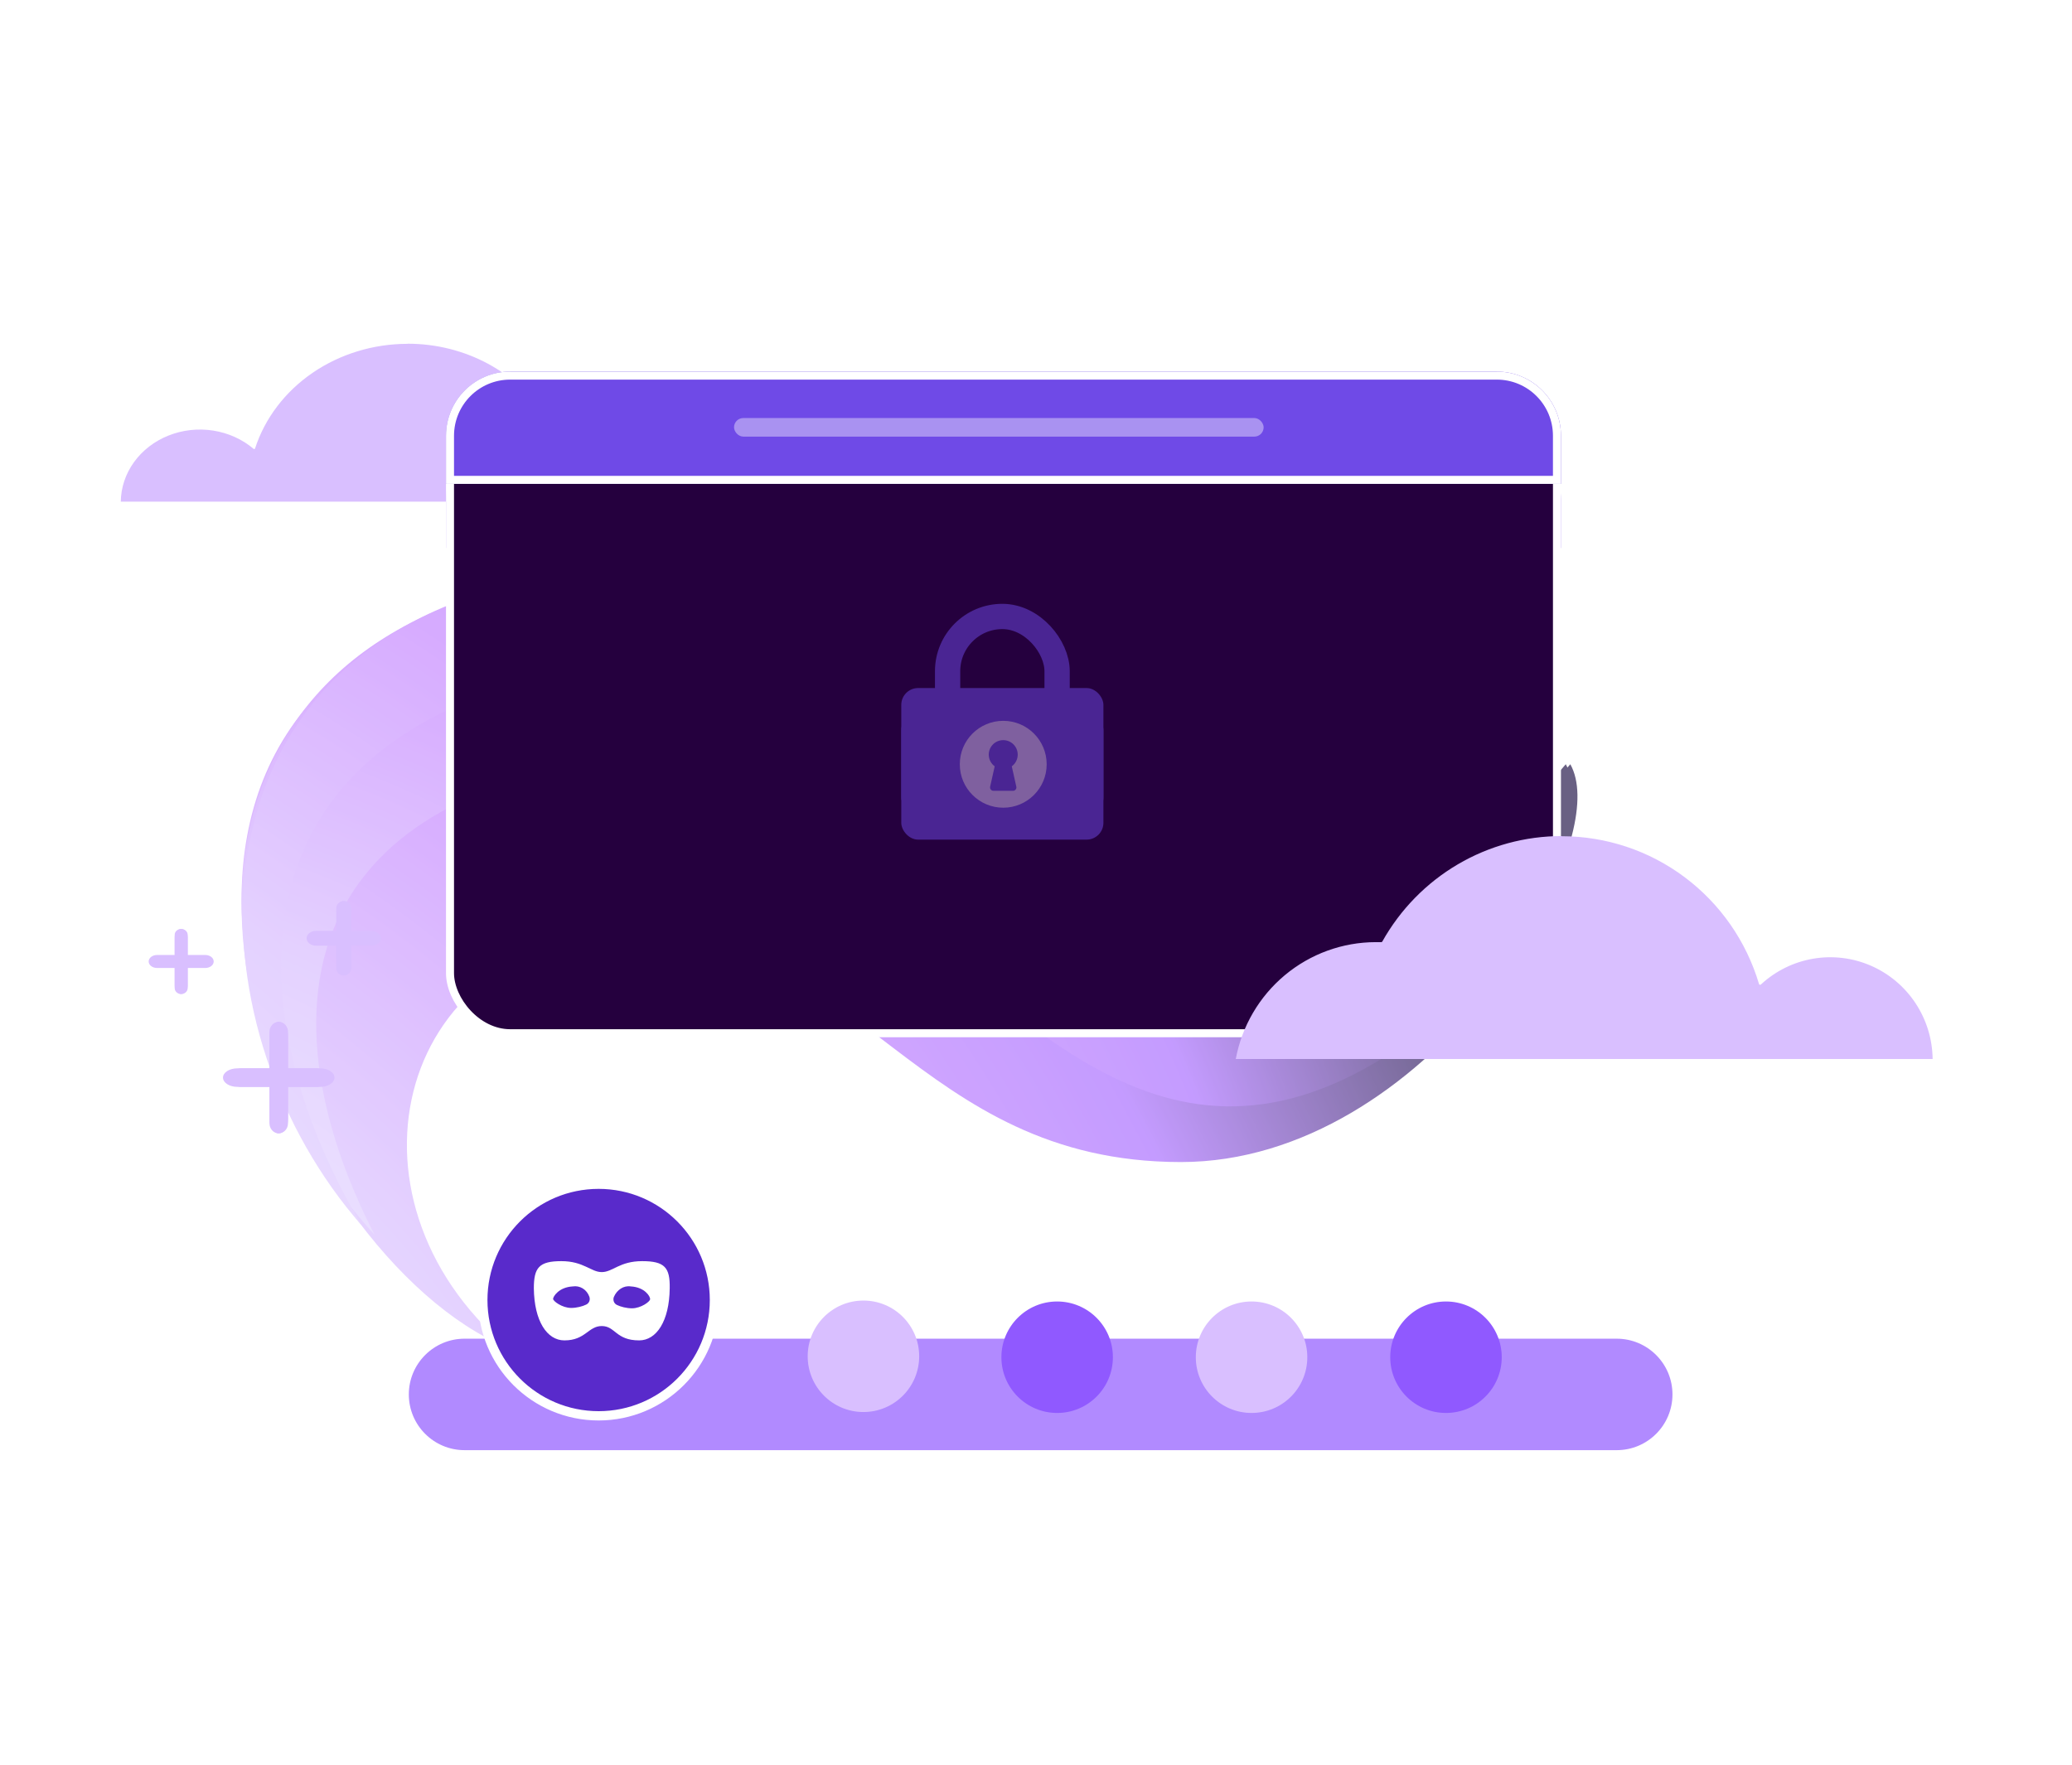 <!-- This Source Code Form is subject to the terms of the Mozilla Public
   - License, v. 2.0. If a copy of the MPL was not distributed with this
   - file, You can obtain one at http://mozilla.org/MPL/2.0/. -->
<svg width="223" height="190" viewBox="0 0 223 190" fill="none" xmlns="http://www.w3.org/2000/svg">
<g opacity="0.7">
<path d="M68.597 100.461C92.411 100.461 98.623 125.09 127.096 125.09C153.499 125.09 173.518 92.108 168.512 83.268C121.402 138.565 114.671 50.331 52.776 64.581C5.212 77.143 30.805 135.313 54.619 145.071C35.464 128.807 42.712 100.461 68.597 100.461Z" fill="url(#paint0_radial_2440_46367)"/>
<path fill-rule="evenodd" clip-rule="evenodd" d="M40.312 132.914C30.507 113.845 29.394 90.946 57.654 83.376C74.988 79.494 87.764 90.647 100.188 101.493C118.092 117.121 135.266 132.114 164.299 100.567C164.306 100.58 164.312 100.594 164.319 100.607C169.04 93.073 170.989 85.773 169.004 82.268C143.468 112.242 129.796 100.044 112.772 84.855C98.389 72.023 81.613 57.055 53.268 63.581C16.791 73.59 21.65 112.556 40.312 132.914Z" fill="url(#paint1_radial_2440_46367)"/>
<path fill-rule="evenodd" clip-rule="evenodd" d="M38.956 131.946C20.807 111.345 18.985 73.434 52.782 63.581C81.127 57.055 97.903 72.023 112.286 84.855C129.31 100.044 142.982 112.242 168.518 82.268C169.673 84.309 169.495 87.635 168.213 91.546C142.041 123.78 123.512 108.262 104.065 91.977C90.336 80.479 76.149 68.598 58.493 72.868C23.329 81.374 26.332 110.866 38.956 131.946Z" fill="url(#paint2_radial_2440_46367)"/>
</g>
<path d="M43.871 37C46.911 36.999 49.896 37.743 52.521 39.156C55.145 40.57 57.314 42.601 58.804 45.042C58.812 45.056 58.824 45.068 58.839 45.075C58.854 45.084 58.871 45.088 58.888 45.088C59.037 45.088 59.19 45.088 59.343 45.088C62.109 45.089 64.787 45.98 66.916 47.607C69.044 49.234 70.489 51.496 71 54H13C13.018 52.483 13.514 51.002 14.427 49.739C15.34 48.476 16.63 47.483 18.143 46.882C19.655 46.281 21.325 46.096 22.948 46.351C24.572 46.605 26.081 47.288 27.293 48.317C27.311 48.331 27.334 48.339 27.358 48.34H27.384C27.4 48.336 27.414 48.328 27.425 48.318C27.436 48.307 27.445 48.294 27.449 48.28C28.506 45.024 30.675 42.169 33.633 40.139C36.592 38.109 40.182 37.012 43.871 37.012" fill="#D9BFFF"/>
<path d="M67.232 132.282C67.328 132.282 67.421 132.244 67.489 132.176C67.557 132.108 67.596 132.015 67.597 131.919V128.618C67.6 128.568 67.594 128.517 67.577 128.47C67.561 128.422 67.535 128.379 67.501 128.342C67.466 128.305 67.425 128.275 67.379 128.255C67.333 128.235 67.284 128.225 67.233 128.225C67.183 128.225 67.133 128.235 67.087 128.255C67.041 128.275 67 128.305 66.966 128.342C66.932 128.379 66.906 128.422 66.889 128.47C66.873 128.517 66.866 128.568 66.87 128.618V131.919C66.87 132.015 66.908 132.108 66.976 132.176C67.044 132.244 67.136 132.282 67.232 132.282V132.282Z" fill="white"/>
<path d="M67.231 132.281V132.065C67.27 132.065 67.308 132.049 67.336 132.022C67.364 131.994 67.38 131.957 67.38 131.918V128.617C67.38 128.577 67.364 128.54 67.336 128.512C67.308 128.484 67.271 128.468 67.231 128.468C67.212 128.468 67.193 128.471 67.175 128.479C67.157 128.486 67.141 128.497 67.127 128.511C67.113 128.525 67.103 128.542 67.095 128.56C67.088 128.578 67.085 128.597 67.085 128.617V131.918C67.085 131.937 67.088 131.956 67.095 131.974C67.103 131.992 67.113 132.009 67.127 132.022C67.141 132.036 67.157 132.047 67.175 132.054C67.193 132.061 67.212 132.065 67.231 132.065V132.497C67.078 132.497 66.931 132.436 66.823 132.327C66.714 132.219 66.653 132.071 66.653 131.918V128.617C66.649 128.537 66.66 128.458 66.687 128.384C66.714 128.309 66.756 128.241 66.81 128.183C66.864 128.125 66.93 128.079 67.002 128.048C67.075 128.016 67.153 128 67.233 128C67.312 128 67.39 128.016 67.463 128.048C67.535 128.079 67.601 128.125 67.655 128.183C67.709 128.241 67.751 128.309 67.778 128.384C67.805 128.458 67.816 128.537 67.811 128.617V131.918C67.81 132.071 67.749 132.218 67.64 132.327C67.532 132.435 67.385 132.496 67.231 132.497V132.281Z" fill="white"/>
<path d="M65.222 130.27C65.222 130.318 65.231 130.365 65.25 130.409C65.268 130.453 65.294 130.493 65.328 130.527C65.362 130.561 65.402 130.588 65.446 130.606C65.49 130.624 65.537 130.633 65.584 130.633H68.879C68.929 130.637 68.98 130.631 69.027 130.614C69.074 130.598 69.118 130.572 69.155 130.537C69.192 130.503 69.221 130.462 69.241 130.416C69.261 130.37 69.272 130.32 69.272 130.269C69.272 130.219 69.261 130.169 69.241 130.123C69.221 130.077 69.192 130.036 69.155 130.002C69.118 129.967 69.074 129.941 69.027 129.925C68.98 129.908 68.929 129.902 68.879 129.905H65.578C65.483 129.908 65.392 129.947 65.326 130.015C65.259 130.084 65.222 130.175 65.222 130.27Z" fill="white"/>
<path d="M65.222 130.27H65.437C65.437 130.289 65.441 130.309 65.448 130.327C65.455 130.344 65.466 130.361 65.48 130.374C65.493 130.388 65.51 130.399 65.528 130.406C65.545 130.414 65.565 130.417 65.584 130.417H68.879C68.898 130.417 68.918 130.414 68.936 130.406C68.954 130.399 68.97 130.388 68.984 130.375C68.998 130.361 69.009 130.345 69.016 130.327C69.024 130.309 69.028 130.289 69.028 130.27C69.028 130.23 69.012 130.192 68.984 130.165C68.956 130.137 68.918 130.121 68.879 130.121H65.577C65.558 130.121 65.539 130.125 65.521 130.132C65.503 130.14 65.487 130.151 65.473 130.165C65.459 130.179 65.449 130.195 65.441 130.213C65.434 130.231 65.43 130.25 65.431 130.27H65C64.999 130.194 65.013 130.118 65.042 130.047C65.071 129.976 65.114 129.912 65.167 129.858C65.221 129.804 65.285 129.76 65.355 129.731C65.426 129.702 65.501 129.687 65.577 129.687H68.879C68.958 129.682 69.037 129.693 69.111 129.72C69.186 129.747 69.254 129.789 69.312 129.843C69.369 129.898 69.415 129.963 69.447 130.036C69.478 130.109 69.494 130.187 69.494 130.267C69.494 130.346 69.478 130.424 69.447 130.497C69.415 130.57 69.369 130.636 69.312 130.69C69.254 130.744 69.186 130.786 69.111 130.813C69.037 130.84 68.958 130.852 68.879 130.847H65.577C65.424 130.847 65.277 130.786 65.169 130.677C65.06 130.569 65 130.421 65 130.268L65.222 130.27Z" fill="white"/>
<path opacity="0.7" d="M44 150.105C44 146.792 46.686 144.105 50 144.105H174C177.314 144.105 180 146.792 180 150.105V150.105C180 153.419 177.314 156.105 174 156.105H50C46.686 156.105 44 153.419 44 150.105V150.105Z" fill="#9059FF"/>
<g filter="url(#filter0_d_2440_46367)">
<path d="M92.928 149C96.241 149 98.928 146.314 98.928 143C98.928 139.686 96.241 137 92.928 137C89.614 137 86.928 139.686 86.928 143C86.928 146.314 89.614 149 92.928 149Z" fill="#D9BFFF"/>
</g>
<g filter="url(#filter1_d_2440_46367)">
<path d="M113.776 149.1C117.09 149.1 119.776 146.413 119.776 143.1C119.776 139.786 117.09 137.1 113.776 137.1C110.463 137.1 107.776 139.786 107.776 143.1C107.776 146.413 110.463 149.1 113.776 149.1Z" fill="#9059FF"/>
</g>
<g filter="url(#filter2_d_2440_46367)">
<path d="M134.7 149.1C138.014 149.1 140.7 146.413 140.7 143.1C140.7 139.786 138.014 137.1 134.7 137.1C131.386 137.1 128.7 139.786 128.7 143.1C128.7 146.413 131.386 149.1 134.7 149.1Z" fill="#D9BFFF"/>
</g>
<g filter="url(#filter3_d_2440_46367)">
<path d="M155.625 149.1C158.939 149.1 161.625 146.413 161.625 143.1C161.625 139.786 158.939 137.1 155.625 137.1C152.311 137.1 149.625 139.786 149.625 143.1C149.625 146.413 152.311 149.1 155.625 149.1Z" fill="#9059FF"/>
</g>
<g filter="url(#filter4_d_2440_46367)">
<path d="M76.893 137.943C76.893 144.827 71.312 150.408 64.428 150.408C57.544 150.408 51.963 144.827 51.963 137.943C51.963 131.058 57.544 125.478 64.428 125.478C71.312 125.478 76.893 131.058 76.893 137.943Z" fill="#592ACB" stroke="white"/>
<path d="M68.788 142.288C66.269 142.288 66.229 140.744 64.767 140.744C63.304 140.744 63.02 142.288 60.745 142.288C58.877 142.288 57.496 140.216 57.455 136.682C57.455 134.448 58.024 133.758 60.42 133.758C62.817 133.758 63.589 134.936 64.767 134.936C65.945 134.936 66.676 133.758 69.113 133.758C71.55 133.758 72.119 134.448 72.078 136.682C72.037 140.216 70.656 142.288 68.788 142.288ZM61.639 136.479C60.136 136.561 59.527 137.576 59.527 137.82C59.527 138.063 60.502 138.795 61.476 138.795C62.045 138.795 62.695 138.632 63.101 138.429C63.426 138.267 63.548 137.901 63.426 137.576C63.142 136.804 62.411 136.357 61.639 136.479ZM67.894 136.479C67.123 136.357 66.391 136.845 66.066 137.617C65.945 137.942 66.066 138.307 66.391 138.47C66.798 138.673 67.448 138.835 68.016 138.835C68.991 138.835 69.966 138.104 69.966 137.86C70.007 137.576 69.397 136.561 67.894 136.479Z" fill="white"/>
</g>
<g filter="url(#filter5_d_2440_46367)">
<path d="M50 49.813C50 45.998 53.092 42.906 56.907 42.906H163.094C166.908 42.906 170 45.998 170 49.813V54.993H50V49.813Z" fill="#A67EFA"/>
<rect x="50.432" y="36.432" width="119.137" height="70.791" rx="6.475" fill="#25003E" stroke="white" stroke-width="0.863"/>
<path d="M50 42.907C50 39.092 53.092 36 56.907 36H163.094C166.908 36 170 39.092 170 42.907V48.086H50V42.907Z" fill="#6F4AE7"/>
<path d="M56.907 36.432H163.094C166.669 36.432 169.568 39.331 169.568 42.907V47.655H50.432V42.907C50.432 39.331 53.331 36.432 56.907 36.432Z" stroke="white" stroke-width="0.863"/>
<rect opacity="0.4" x="81" y="41" width="57" height="2" rx="1" fill="white"/>
<g opacity="0.5">
<rect x="99" y="72.785" width="21.756" height="10.878" rx="1.813" fill="#6F4AE7"/>
<rect x="99" y="70.066" width="21.756" height="16.317" rx="1.813" fill="#6F4AE7"/>
<rect x="103.986" y="62.36" width="11.785" height="20.85" rx="5.892" stroke="#6F4AE7" stroke-width="2.72"/>
<path fill-rule="evenodd" clip-rule="evenodd" d="M109.974 82.947C112.556 82.947 114.649 80.853 114.649 78.271C114.649 75.689 112.556 73.595 109.974 73.595C107.391 73.595 105.298 75.689 105.298 78.271C105.298 80.853 107.391 82.947 109.974 82.947ZM111.532 77.231C111.532 77.749 111.28 78.207 110.892 78.491L111.382 80.681C111.433 80.91 111.259 81.128 111.024 81.128H108.923C108.688 81.128 108.513 80.91 108.565 80.681L109.055 78.491C108.667 78.207 108.415 77.749 108.415 77.231C108.415 76.371 109.113 75.673 109.973 75.673C110.834 75.673 111.532 76.371 111.532 77.231Z" fill="#D9BFFF"/>
</g>
</g>
<path d="M168.081 90C164.15 89.998 160.289 91.049 156.896 93.044C153.502 95.04 150.698 97.908 148.771 101.354C148.76 101.373 148.744 101.389 148.725 101.401C148.706 101.412 148.684 101.418 148.662 101.418C148.47 101.418 148.272 101.418 148.074 101.418C144.497 101.42 141.034 102.678 138.281 104.975C135.529 107.272 133.661 110.464 133 114H208C207.976 111.858 207.335 109.768 206.155 107.985C204.975 106.201 203.305 104.8 201.35 103.951C199.394 103.102 197.236 102.842 195.136 103.201C193.036 103.561 191.084 104.525 189.518 105.977C189.495 105.997 189.465 106.008 189.434 106.009H189.4C189.38 106.003 189.361 105.992 189.347 105.978C189.332 105.963 189.321 105.945 189.315 105.925C187.949 101.328 185.145 97.297 181.319 94.431C177.494 91.566 172.851 90.017 168.081 90.017" fill="#D9BFFF"/>
<path d="M36.997 105C37.209 105 37.412 104.925 37.562 104.791C37.711 104.657 37.796 104.475 37.797 104.284V97.775C37.806 97.676 37.792 97.577 37.755 97.483C37.719 97.39 37.662 97.304 37.587 97.231C37.512 97.158 37.421 97.1 37.32 97.06C37.219 97.02 37.11 97 37 97C36.89 97 36.781 97.02 36.679 97.06C36.578 97.1 36.488 97.158 36.413 97.231C36.338 97.304 36.281 97.39 36.244 97.483C36.208 97.577 36.194 97.676 36.202 97.775V104.284C36.202 104.474 36.286 104.656 36.435 104.79C36.584 104.925 36.786 105 36.997 105V105Z" fill="#D9BFFF"/>
<path d="M36.998 104.616V104.231C37.052 104.231 37.104 104.204 37.142 104.155C37.181 104.106 37.203 104.04 37.203 103.97V98.097C37.203 98.027 37.181 97.96 37.143 97.91C37.104 97.861 37.053 97.833 36.998 97.832C36.971 97.832 36.945 97.839 36.92 97.852C36.895 97.865 36.873 97.885 36.854 97.91C36.835 97.934 36.821 97.964 36.811 97.996C36.801 98.028 36.796 98.062 36.796 98.097V103.97C36.796 104.004 36.801 104.039 36.811 104.071C36.821 104.102 36.836 104.132 36.854 104.156C36.873 104.18 36.896 104.199 36.92 104.212C36.945 104.225 36.972 104.232 36.998 104.231V105C36.787 105 36.584 104.891 36.435 104.698C36.285 104.505 36.201 104.243 36.201 103.97V98.097C36.195 97.956 36.21 97.815 36.248 97.682C36.285 97.55 36.342 97.428 36.417 97.326C36.492 97.223 36.582 97.141 36.682 97.085C36.783 97.029 36.891 97 37 97C37.109 97 37.217 97.029 37.317 97.085C37.417 97.141 37.508 97.223 37.583 97.326C37.657 97.428 37.715 97.55 37.752 97.682C37.789 97.815 37.805 97.956 37.798 98.097V103.97C37.797 104.243 37.712 104.505 37.562 104.697C37.412 104.89 37.21 104.999 36.998 105V104.616Z" fill="#D9BFFF"/>
<path d="M33.395 101.04C33.395 101.125 33.412 101.209 33.444 101.287C33.477 101.366 33.524 101.437 33.584 101.497C33.644 101.557 33.715 101.604 33.793 101.637C33.871 101.669 33.955 101.686 34.04 101.686H39.901C39.99 101.693 40.08 101.681 40.164 101.652C40.249 101.622 40.326 101.576 40.392 101.515C40.457 101.454 40.51 101.38 40.545 101.298C40.581 101.216 40.6 101.128 40.6 101.038C40.6 100.949 40.581 100.86 40.545 100.778C40.51 100.696 40.457 100.622 40.392 100.562C40.326 100.501 40.249 100.454 40.164 100.425C40.08 100.395 39.99 100.384 39.901 100.391H34.028C33.859 100.395 33.698 100.465 33.58 100.586C33.462 100.708 33.395 100.871 33.395 101.04Z" fill="#D9BFFF"/>
<path d="M33.395 101.005H33.779C33.779 101.031 33.785 101.058 33.798 101.083C33.811 101.107 33.83 101.13 33.854 101.149C33.879 101.167 33.908 101.182 33.94 101.192C33.971 101.202 34.006 101.207 34.04 101.207H39.905C39.939 101.207 39.974 101.202 40.006 101.192C40.038 101.182 40.067 101.168 40.092 101.149C40.116 101.13 40.136 101.107 40.149 101.083C40.163 101.058 40.169 101.031 40.169 101.005C40.169 100.95 40.142 100.898 40.092 100.86C40.042 100.821 39.975 100.799 39.905 100.799H34.029C33.994 100.799 33.96 100.805 33.928 100.815C33.896 100.825 33.867 100.841 33.843 100.86C33.818 100.879 33.799 100.901 33.786 100.926C33.773 100.951 33.767 100.978 33.768 101.005H33C32.999 100.899 33.025 100.795 33.076 100.698C33.127 100.6 33.203 100.512 33.299 100.437C33.394 100.363 33.508 100.303 33.633 100.263C33.758 100.222 33.893 100.202 34.029 100.202H39.905C40.045 100.195 40.186 100.211 40.319 100.248C40.451 100.285 40.572 100.343 40.675 100.418C40.778 100.492 40.859 100.583 40.915 100.683C40.971 100.783 41 100.891 41 101C41 101.109 40.971 101.217 40.915 101.318C40.859 101.418 40.778 101.508 40.675 101.583C40.572 101.658 40.451 101.715 40.319 101.753C40.186 101.79 40.045 101.805 39.905 101.799H34.029C33.756 101.799 33.494 101.715 33.301 101.565C33.108 101.416 33 101.213 33 101.002L33.395 101.005Z" fill="#D9BFFF"/>
<path d="M19.498 107C19.683 107 19.86 106.934 19.992 106.817C20.123 106.699 20.197 106.54 20.198 106.374V100.678C20.206 100.592 20.193 100.505 20.161 100.423C20.13 100.341 20.079 100.266 20.014 100.202C19.948 100.138 19.869 100.087 19.78 100.053C19.692 100.018 19.597 100 19.5 100C19.404 100 19.308 100.018 19.22 100.053C19.131 100.087 19.052 100.138 18.986 100.202C18.921 100.266 18.871 100.341 18.839 100.423C18.807 100.505 18.795 100.592 18.802 100.678V106.374C18.802 106.54 18.876 106.699 19.006 106.817C19.137 106.934 19.314 107 19.498 107V107Z" fill="#D9BFFF"/>
<path d="M19.499 106.664V106.327C19.546 106.327 19.591 106.303 19.625 106.261C19.659 106.218 19.678 106.16 19.678 106.099V100.96C19.678 100.899 19.659 100.84 19.625 100.797C19.592 100.753 19.546 100.729 19.499 100.728C19.475 100.728 19.452 100.734 19.431 100.745C19.409 100.757 19.389 100.774 19.373 100.796C19.356 100.818 19.343 100.843 19.335 100.871C19.326 100.899 19.322 100.93 19.322 100.96V106.099C19.322 106.129 19.326 106.159 19.335 106.187C19.343 106.215 19.357 106.24 19.373 106.261C19.39 106.283 19.409 106.3 19.431 106.311C19.452 106.322 19.476 106.328 19.499 106.327V107C19.314 107 19.137 106.905 19.006 106.736C18.875 106.567 18.802 106.338 18.802 106.099V100.96C18.796 100.837 18.809 100.713 18.842 100.597C18.874 100.481 18.925 100.375 18.99 100.285C19.056 100.195 19.135 100.123 19.223 100.074C19.31 100.025 19.405 100 19.5 100C19.596 100 19.69 100.025 19.778 100.074C19.866 100.123 19.945 100.195 20.01 100.285C20.076 100.375 20.126 100.481 20.159 100.597C20.191 100.713 20.205 100.837 20.199 100.96V106.099C20.198 106.338 20.123 106.566 19.992 106.735C19.861 106.904 19.684 106.999 19.499 107V106.664Z" fill="#D9BFFF"/>
<path d="M16.347 103.535C16.347 103.609 16.361 103.683 16.39 103.751C16.418 103.82 16.459 103.882 16.512 103.934C16.564 103.987 16.626 104.029 16.695 104.057C16.763 104.085 16.837 104.1 16.911 104.1H22.04C22.117 104.106 22.196 104.096 22.27 104.07C22.343 104.044 22.411 104.003 22.468 103.95C22.526 103.897 22.572 103.833 22.603 103.761C22.634 103.689 22.65 103.612 22.65 103.533C22.65 103.455 22.634 103.377 22.603 103.306C22.572 103.234 22.526 103.169 22.468 103.116C22.411 103.063 22.343 103.022 22.27 102.996C22.196 102.971 22.117 102.961 22.04 102.967H16.901C16.752 102.97 16.611 103.031 16.508 103.138C16.404 103.244 16.347 103.386 16.347 103.535Z" fill="#D9BFFF"/>
<path d="M16.346 103.504H16.682C16.681 103.527 16.687 103.55 16.698 103.572C16.709 103.593 16.726 103.613 16.748 103.63C16.769 103.646 16.794 103.659 16.822 103.668C16.85 103.677 16.88 103.681 16.91 103.681H22.042C22.072 103.681 22.102 103.677 22.13 103.668C22.158 103.659 22.184 103.646 22.205 103.63C22.227 103.613 22.244 103.594 22.256 103.572C22.267 103.55 22.273 103.527 22.273 103.504C22.273 103.456 22.249 103.41 22.205 103.377C22.162 103.343 22.103 103.324 22.042 103.324H16.9C16.87 103.324 16.84 103.329 16.812 103.338C16.784 103.347 16.759 103.36 16.737 103.377C16.716 103.394 16.699 103.413 16.688 103.435C16.677 103.457 16.671 103.48 16.672 103.504H16C15.999 103.412 16.022 103.32 16.067 103.235C16.111 103.15 16.178 103.073 16.261 103.007C16.345 102.942 16.444 102.89 16.554 102.855C16.664 102.819 16.781 102.801 16.9 102.801H22.042C22.165 102.795 22.288 102.809 22.404 102.842C22.52 102.874 22.626 102.925 22.716 102.99C22.805 103.055 22.877 103.134 22.926 103.222C22.975 103.31 23 103.404 23 103.5C23 103.595 22.975 103.69 22.926 103.778C22.877 103.865 22.805 103.944 22.716 104.01C22.626 104.075 22.52 104.126 22.404 104.158C22.288 104.191 22.165 104.204 22.042 104.199H16.9C16.661 104.199 16.432 104.125 16.264 103.994C16.095 103.863 16 103.686 16 103.501L16.346 103.504Z" fill="#D9BFFF"/>
<path d="M29.997 122C30.261 122 30.515 121.887 30.702 121.686C30.889 121.485 30.995 121.212 30.997 120.927V111.163C31.008 111.015 30.99 110.865 30.944 110.725C30.899 110.584 30.827 110.455 30.734 110.346C30.64 110.237 30.527 110.15 30.4 110.09C30.274 110.031 30.138 110 30 110C29.862 110 29.726 110.031 29.6 110.09C29.473 110.15 29.36 110.237 29.266 110.346C29.173 110.455 29.101 110.584 29.056 110.725C29.01 110.865 28.992 111.015 29.003 111.163V120.927C29.003 121.211 29.108 121.484 29.294 121.686C29.48 121.887 29.733 122 29.997 122V122Z" fill="#D9BFFF"/>
<path d="M29.998 121.423V120.847C30.066 120.847 30.13 120.806 30.178 120.732C30.226 120.659 30.254 120.559 30.255 120.455V111.645C30.254 111.54 30.226 111.44 30.178 111.366C30.131 111.291 30.066 111.249 29.998 111.248C29.965 111.248 29.931 111.258 29.901 111.278C29.87 111.298 29.842 111.327 29.818 111.364C29.794 111.401 29.776 111.445 29.764 111.494C29.751 111.542 29.745 111.593 29.745 111.645V120.455C29.745 120.507 29.751 120.558 29.764 120.606C29.776 120.654 29.795 120.697 29.818 120.734C29.842 120.77 29.87 120.799 29.901 120.819C29.932 120.838 29.965 120.848 29.998 120.847V122C29.734 122 29.48 121.837 29.294 121.547C29.107 121.258 29.002 120.865 29.002 120.455V111.645C28.994 111.434 29.013 111.223 29.06 111.024C29.106 110.824 29.178 110.642 29.272 110.488C29.365 110.334 29.478 110.211 29.603 110.127C29.729 110.043 29.863 110 30 110C30.137 110 30.271 110.043 30.397 110.127C30.522 110.211 30.635 110.334 30.728 110.488C30.822 110.642 30.894 110.824 30.94 111.024C30.987 111.223 31.006 111.434 30.998 111.645V120.455C30.996 120.865 30.89 121.257 30.703 121.546C30.516 121.835 30.262 121.998 29.998 122V121.423Z" fill="#D9BFFF"/>
<path d="M25 116.003C25 116.134 25.023 116.263 25.068 116.383C25.113 116.504 25.179 116.614 25.262 116.706C25.345 116.798 25.444 116.871 25.552 116.921C25.661 116.971 25.777 116.997 25.895 116.997H34.031C34.155 117.008 34.279 116.99 34.396 116.944C34.513 116.899 34.62 116.827 34.712 116.734C34.803 116.64 34.875 116.527 34.925 116.4C34.974 116.274 35 116.138 35 116C35 115.862 34.974 115.726 34.925 115.6C34.875 115.473 34.803 115.36 34.712 115.266C34.62 115.173 34.513 115.101 34.396 115.056C34.279 115.01 34.155 114.992 34.031 115.003H25.879C25.644 115.009 25.42 115.117 25.256 115.304C25.092 115.491 25 115.742 25 116.003Z" fill="#D9BFFF"/>
<path d="M24.593 116.006H25.169C25.168 116.039 25.177 116.072 25.197 116.103C25.216 116.134 25.245 116.162 25.282 116.185C25.318 116.209 25.362 116.228 25.41 116.24C25.457 116.253 25.509 116.259 25.56 116.258H34.357C34.409 116.259 34.46 116.253 34.509 116.24C34.557 116.228 34.601 116.209 34.638 116.186C34.675 116.162 34.704 116.134 34.724 116.103C34.744 116.072 34.754 116.039 34.754 116.006C34.754 115.938 34.712 115.872 34.638 115.824C34.563 115.776 34.462 115.749 34.357 115.749H25.543C25.491 115.749 25.44 115.756 25.392 115.769C25.344 115.782 25.3 115.801 25.264 115.824C25.228 115.848 25.199 115.877 25.18 115.908C25.16 115.939 25.151 115.972 25.151 116.006H24C23.998 115.874 24.037 115.744 24.114 115.622C24.191 115.5 24.304 115.39 24.448 115.296C24.591 115.203 24.762 115.129 24.95 115.078C25.138 115.028 25.339 115.002 25.543 115.002H34.357C34.568 114.994 34.779 115.013 34.978 115.06C35.177 115.106 35.359 115.178 35.513 115.272C35.666 115.365 35.789 115.478 35.873 115.603C35.957 115.729 36 115.864 36 116C36 116.136 35.957 116.271 35.873 116.397C35.789 116.522 35.666 116.635 35.513 116.728C35.359 116.822 35.177 116.894 34.978 116.94C34.779 116.987 34.568 117.006 34.357 116.998H25.543C25.134 116.998 24.741 116.893 24.452 116.706C24.163 116.519 24 116.266 24 116.002L24.593 116.006Z" fill="#D9BFFF"/>
<defs>
<filter id="filter0_d_2440_46367" x="83.928" y="137" width="18" height="18" filterUnits="userSpaceOnUse" color-interpolation-filters="sRGB">
<feFlood flood-opacity="0" result="BackgroundImageFix"/>
<feColorMatrix in="SourceAlpha" type="matrix" values="0 0 0 0 0 0 0 0 0 0 0 0 0 0 0 0 0 0 127 0" result="hardAlpha"/>
<feOffset dy="3"/>
<feGaussianBlur stdDeviation="1.5"/>
<feComposite in2="hardAlpha" operator="out"/>
<feColorMatrix type="matrix" values="0 0 0 0 0 0 0 0 0 0 0 0 0 0 0 0 0 0 0.2 0"/>
<feBlend mode="normal" in2="BackgroundImageFix" result="effect1_dropShadow_2440_46367"/>
<feBlend mode="normal" in="SourceGraphic" in2="effect1_dropShadow_2440_46367" result="shape"/>
</filter>
<filter id="filter1_d_2440_46367" x="104.776" y="137.1" width="18" height="18" filterUnits="userSpaceOnUse" color-interpolation-filters="sRGB">
<feFlood flood-opacity="0" result="BackgroundImageFix"/>
<feColorMatrix in="SourceAlpha" type="matrix" values="0 0 0 0 0 0 0 0 0 0 0 0 0 0 0 0 0 0 127 0" result="hardAlpha"/>
<feOffset dy="3"/>
<feGaussianBlur stdDeviation="1.5"/>
<feComposite in2="hardAlpha" operator="out"/>
<feColorMatrix type="matrix" values="0 0 0 0 0 0 0 0 0 0 0 0 0 0 0 0 0 0 0.2 0"/>
<feBlend mode="normal" in2="BackgroundImageFix" result="effect1_dropShadow_2440_46367"/>
<feBlend mode="normal" in="SourceGraphic" in2="effect1_dropShadow_2440_46367" result="shape"/>
</filter>
<filter id="filter2_d_2440_46367" x="125.7" y="137.1" width="18" height="18" filterUnits="userSpaceOnUse" color-interpolation-filters="sRGB">
<feFlood flood-opacity="0" result="BackgroundImageFix"/>
<feColorMatrix in="SourceAlpha" type="matrix" values="0 0 0 0 0 0 0 0 0 0 0 0 0 0 0 0 0 0 127 0" result="hardAlpha"/>
<feOffset dy="3"/>
<feGaussianBlur stdDeviation="1.5"/>
<feComposite in2="hardAlpha" operator="out"/>
<feColorMatrix type="matrix" values="0 0 0 0 0 0 0 0 0 0 0 0 0 0 0 0 0 0 0.2 0"/>
<feBlend mode="normal" in2="BackgroundImageFix" result="effect1_dropShadow_2440_46367"/>
<feBlend mode="normal" in="SourceGraphic" in2="effect1_dropShadow_2440_46367" result="shape"/>
</filter>
<filter id="filter3_d_2440_46367" x="146.625" y="137.1" width="18" height="18" filterUnits="userSpaceOnUse" color-interpolation-filters="sRGB">
<feFlood flood-opacity="0" result="BackgroundImageFix"/>
<feColorMatrix in="SourceAlpha" type="matrix" values="0 0 0 0 0 0 0 0 0 0 0 0 0 0 0 0 0 0 127 0" result="hardAlpha"/>
<feOffset dy="3"/>
<feGaussianBlur stdDeviation="1.5"/>
<feComposite in2="hardAlpha" operator="out"/>
<feColorMatrix type="matrix" values="0 0 0 0 0 0 0 0 0 0 0 0 0 0 0 0 0 0 0.2 0"/>
<feBlend mode="normal" in2="BackgroundImageFix" result="effect1_dropShadow_2440_46367"/>
<feBlend mode="normal" in="SourceGraphic" in2="effect1_dropShadow_2440_46367" result="shape"/>
</filter>
<filter id="filter4_d_2440_46367" x="47.463" y="122.978" width="33.931" height="33.931" filterUnits="userSpaceOnUse" color-interpolation-filters="sRGB">
<feFlood flood-opacity="0" result="BackgroundImageFix"/>
<feColorMatrix in="SourceAlpha" type="matrix" values="0 0 0 0 0 0 0 0 0 0 0 0 0 0 0 0 0 0 127 0" result="hardAlpha"/>
<feOffset dy="2"/>
<feGaussianBlur stdDeviation="2"/>
<feComposite in2="hardAlpha" operator="out"/>
<feColorMatrix type="matrix" values="0 0 0 0 0 0 0 0 0 0 0 0 0 0 0 0 0 0 0.25 0"/>
<feBlend mode="normal" in2="BackgroundImageFix" result="effect1_dropShadow_2440_46367"/>
<feBlend mode="normal" in="SourceGraphic" in2="effect1_dropShadow_2440_46367" result="shape"/>
</filter>
<filter id="filter5_d_2440_46367" x="44" y="36" width="128" height="79.655" filterUnits="userSpaceOnUse" color-interpolation-filters="sRGB">
<feFlood flood-opacity="0" result="BackgroundImageFix"/>
<feColorMatrix in="SourceAlpha" type="matrix" values="0 0 0 0 0 0 0 0 0 0 0 0 0 0 0 0 0 0 127 0" result="hardAlpha"/>
<feOffset dx="-2" dy="4"/>
<feGaussianBlur stdDeviation="2"/>
<feComposite in2="hardAlpha" operator="out"/>
<feColorMatrix type="matrix" values="0 0 0 0 0 0 0 0 0 0 0 0 0 0 0 0 0 0 0.25 0"/>
<feBlend mode="normal" in2="BackgroundImageFix" result="effect1_dropShadow_2440_46367"/>
<feBlend mode="normal" in="SourceGraphic" in2="effect1_dropShadow_2440_46367" result="shape"/>
</filter>
<radialGradient id="paint0_radial_2440_46367" cx="0" cy="0" r="1" gradientUnits="userSpaceOnUse" gradientTransform="translate(-44 204) rotate(-25.574) scale(236.127 221.678)">
<stop offset="0.2" stop-color="#E7DFFF"/>
<stop offset="0.29" stop-color="#E7DFFF"/>
<stop offset="0.479" stop-color="#D9BFFF"/>
<stop offset="0.646" stop-color="#C689FF"/>
<stop offset="0.786" stop-color="#AB71FF"/>
<stop offset="0.94" stop-color="#291D4F"/>
</radialGradient>
<radialGradient id="paint1_radial_2440_46367" cx="0" cy="0" r="1" gradientUnits="userSpaceOnUse" gradientTransform="translate(-19 182) rotate(-25.817) scale(205.512 174.246)">
<stop offset="0.2" stop-color="#E7DFFF"/>
<stop offset="0.29" stop-color="#E7DFFF"/>
<stop offset="0.479" stop-color="#D9BFFF"/>
<stop offset="0.646" stop-color="#C689FF"/>
<stop offset="0.786" stop-color="#AB71FF"/>
<stop offset="0.94" stop-color="#291D4F"/>
</radialGradient>
<radialGradient id="paint2_radial_2440_46367" cx="0" cy="0" r="1" gradientUnits="userSpaceOnUse" gradientTransform="translate(-47 178.82) rotate(-30.86) scale(227.744 191.15)">
<stop offset="0.2" stop-color="#E7DFFF"/>
<stop offset="0.29" stop-color="#E7DFFF"/>
<stop offset="0.479" stop-color="#D9BFFF"/>
<stop offset="0.646" stop-color="#C689FF"/>
<stop offset="0.786" stop-color="#AB71FF"/>
<stop offset="0.94" stop-color="#291D4F"/>
</radialGradient>
</defs>
</svg>
